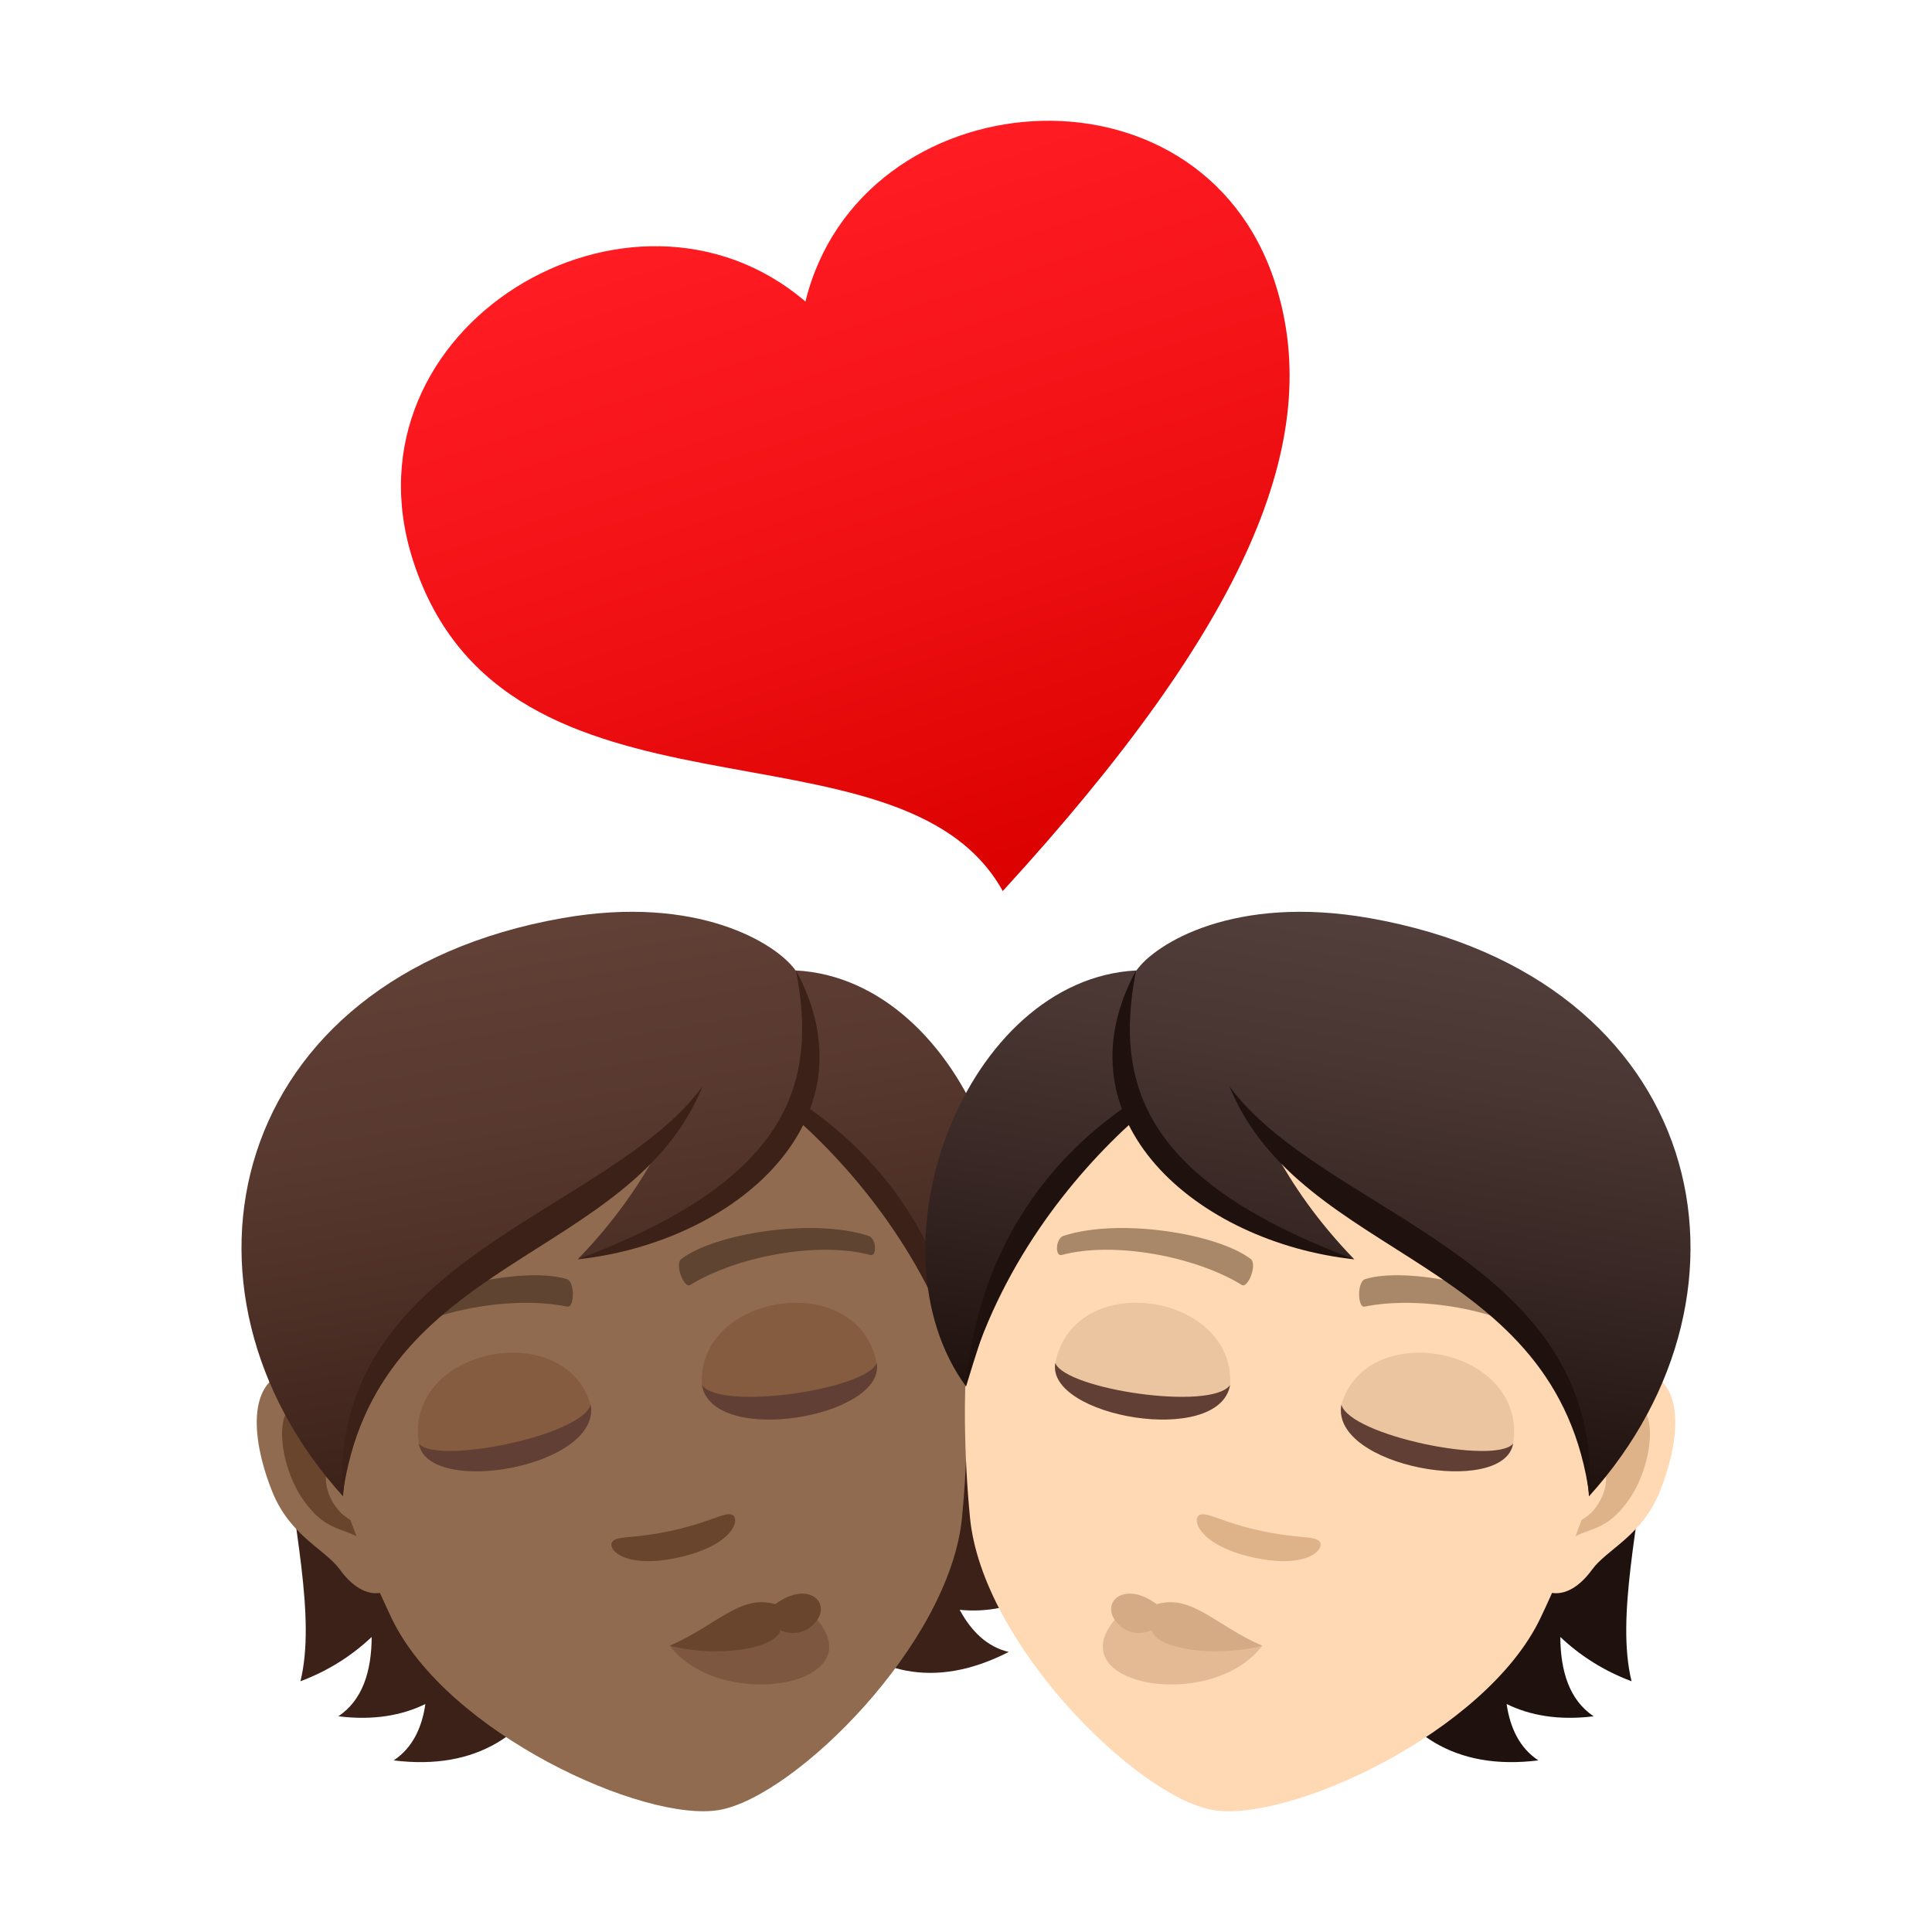 <?xml version="1.0" encoding="utf-8"?>
<!-- Generator: Adobe Illustrator 15.0.0, SVG Export Plug-In . SVG Version: 6.00 Build 0)  -->
<!DOCTYPE svg PUBLIC "-//W3C//DTD SVG 1.1//EN" "http://www.w3.org/Graphics/SVG/1.1/DTD/svg11.dtd">
<svg version="1.1" id="Layer_1" xmlns:x="http://ns.adobe.com/Extensibility/1.0/" xmlns:i="http://ns.adobe.com/AdobeIllustrator/10.0/" xmlns:graph="http://ns.adobe.com/Graphs/1.0/"
	 xmlns="http://www.w3.org/2000/svg" xmlns:xlink="http://www.w3.org/1999/xlink" xmlns:a="http://ns.adobe.com/AdobeSVGViewerExtensions/3.0/"
	 x="0px" y="0px" width="64px" height="64px" viewBox="0 0 64 64" enable-background="new 0 0 64 64" xml:space="preserve">
<linearGradient id="SVGID_1_" gradientUnits="userSpaceOnUse" x1="-22.402" y1="-518.68" x2="-22.402" y2="-527.445" gradientTransform="matrix(-2.766 0.889 0.847 2.635 410.434 1416.087)">
	<stop  offset="0" style="stop-color:#DB0100"/>
	<stop  offset="0.584" style="stop-color:#F31317"/>
	<stop  offset="1" style="stop-color:#FF1C23"/>
	<a:midPointStop  offset="0" style="stop-color:#DB0100"/>
	<a:midPointStop  offset="0.424" style="stop-color:#DB0100"/>
	<a:midPointStop  offset="1" style="stop-color:#FF1C23"/>
</linearGradient>
<path fill="url(#SVGID_1_)" d="M26.681,9.989c1.811-7.38,13.073-8.346,15.561-0.609c1.669,5.19-0.961,11.332-9.024,20.137
	c-3.407-6.134-16.494-1.49-19.536-10.952C11.191,10.829,20.909,5.049,26.681,9.989z"/>
<path fill="#3B2118" d="M12.312,54.227c-0.643,0.607-1.414,1.111-2.359,1.467c1.036-4.258-3.04-12.09,1.244-19.127
	c7.594-1.105,12.946,23.143,1.844,21.748c0.618-0.408,0.936-1.074,1.05-1.867c-0.771,0.377-1.718,0.551-2.884,0.406
	C12.018,56.318,12.308,55.344,12.312,54.227z"/>
<path fill="#3B2118" d="M28.219,33.564c6.432,5.148,4.771,13.99,7.202,17.639c-1.008-0.012-1.909-0.221-2.719-0.572
	c0.383,1.049,0.991,1.865,1.936,2.092c-1.044,0.533-1.994,0.693-2.847,0.604c0.38,0.705,0.902,1.225,1.624,1.396
	C23.459,59.828,20.703,35.123,28.219,33.564z"/>
<path id="Path_4092_" fill="#916B50" d="M9.9,45.377c1.742-0.094,3.98,5.402,3.176,7.1c-0.113,0.236-0.936,0.727-1.821-0.488
	c-0.49-0.672-1.641-1.104-2.232-2.566C8.268,47.547,8.165,45.471,9.9,45.377z"/>
<path id="Path_4091_" fill="#69452D" d="M10.14,46.465c0.469,0.063,1.075,0.654,1.537,1.734c-1.614-0.061-0.77,2.463,0.592,2.273
	c0.034,0.264,0.063,0.535,0.081,0.822c-0.818-0.832-1.413-0.334-2.317-1.627C9.218,48.502,8.977,46.313,10.14,46.465z"/>
<path fill="#916B50" d="M18.983,32.451c7.392-1.303,12.014,4.088,12.934,11.906c0.183,1.574,0.147,3.895-0.049,5.912
	c-0.402,4.191-5.544,9.25-8.035,9.688c-2.49,0.439-9.05-2.555-10.862-6.355c-0.874-1.83-1.702-3.998-2.069-5.537
	C9.093,40.402,11.591,33.754,18.983,32.451z"/>
<path id="Path_4090_" fill="#5E4431" d="M12.697,43.768c1.533-1.193,4.761-1.807,6.076-1.396c0.279,0.076,0.258,0.953,0.026,0.912
	c-1.798-0.369-4.509,0.094-5.949,1.107C12.656,44.523,12.464,43.938,12.697,43.768z"/>
<path id="Path_4089_" fill="#5E4431" d="M28.76,40.936c-1.849-0.598-5.089-0.07-6.186,0.766c-0.236,0.166,0.083,0.984,0.286,0.865
	c1.563-0.961,4.268-1.453,5.971-0.994C29.058,41.631,29.038,41.014,28.76,40.936z"/>
<path id="Path_4088_" fill="#69452D" d="M20.295,51.057c0.174-0.191,0.716-0.076,1.992-0.359c1.277-0.285,1.717-0.619,1.962-0.52
	c0.288,0.121,0.067,1.006-1.761,1.414C20.656,51.998,20.082,51.289,20.295,51.057z"/>
<path fill="#7D573F" d="M26.95,53.518c2.169,2.303-3.072,3.248-4.763,0.998L26.95,53.518z"/>
<path fill="#69452D" d="M25.681,53.141c-1.153-0.342-1.938,0.699-3.493,1.375c1.509,0.393,3.486,0.133,3.665-0.512
	c0,0,0.646,0.322,1.151-0.256C27.57,53.105,26.785,52.326,25.681,53.141z"/>
<path fill="#855C40" d="M13.875,47.824c0.312,1.775,6.054,0.764,5.689-1.293C18.712,43.615,13.385,44.639,13.875,47.824z"/>
<path fill="#613F34" d="M13.876,47.824c0.312,1.775,6.054,0.764,5.69-1.293C19.271,47.561,14.477,48.531,13.876,47.824z"/>
<path fill="#855C40" d="M29.041,45.15c0.314,1.777-5.425,2.789-5.789,0.732C23.058,42.85,28.412,41.988,29.041,45.15z"/>
<path fill="#613F34" d="M29.041,45.15c0.314,1.777-5.425,2.789-5.789,0.732C23.881,46.75,28.718,46.021,29.041,45.15z"/>
<linearGradient id="SVGID_2_" gradientUnits="userSpaceOnUse" x1="970.887" y1="-59.252" x2="970.887" y2="-76.855" gradientTransform="matrix(-0.985 0.174 0.174 0.985 988.204 -62.464)">
	<stop  offset="0" style="stop-color:#3B2118"/>
	<stop  offset="0.095" style="stop-color:#40251C"/>
	<stop  offset="0.655" style="stop-color:#58392F"/>
	<stop  offset="1" style="stop-color:#614036"/>
	<a:midPointStop  offset="0" style="stop-color:#3B2118"/>
	<a:midPointStop  offset="0.4" style="stop-color:#3B2118"/>
	<a:midPointStop  offset="1" style="stop-color:#614036"/>
</linearGradient>
<path fill="url(#SVGID_2_)" d="M18.624,30.415c4.497-0.793,7.104,0.847,7.73,1.732c5.657,0.285,9.021,9.152,5.644,13.783
	c-1.241-4.08-2.2-6.674-5.47-9.008c-1.235,2.451-4.379,4.262-7.388,4.793c1.241-1.285,2.034-2.471,2.629-3.551
	c-4.615,3.191-9.979,5.658-10.406,11.404C5.175,42.727,7.487,32.377,18.624,30.415z"/>
<path fill="#3B2118" d="M26.367,32.146c0.745,3.829-0.299,6.977-7.23,9.571C24.335,41.157,29.059,37.124,26.367,32.146z"/>
<path fill="#3B2118" d="M26.695,36.641c2.195,1.515,4.857,4.339,5.319,9.287c-1.083-3.967-3.52-6.959-5.576-8.814
	C26.533,36.963,26.619,36.807,26.695,36.641z"/>
<path fill="#3B2118" d="M23.272,35.99c-3.125,4.248-12.397,5.643-11.928,13.582C12.418,41.581,20.883,41.838,23.272,35.99z"/>
<path fill="#1E110E" d="M51.688,54.227c0.643,0.607,1.414,1.111,2.359,1.467c-1.036-4.258,3.04-12.09-1.244-19.127
	c-7.594-1.105-12.946,23.143-1.844,21.748c-0.618-0.408-0.936-1.074-1.05-1.867c0.771,0.377,1.718,0.551,2.884,0.406
	C51.982,56.318,51.692,55.344,51.688,54.227z"/>
<path id="Path_4042_" fill="#FFD8B4" d="M54.1,45.377c-1.742-0.094-3.98,5.402-3.176,7.1c0.113,0.236,0.936,0.727,1.821-0.488
	c0.49-0.672,1.641-1.104,2.232-2.566C55.732,47.547,55.835,45.471,54.1,45.377z"/>
<path id="Path_4041_" fill="#DEB38A" d="M53.86,46.465c-0.469,0.063-1.075,0.654-1.537,1.734c1.614-0.061,0.77,2.463-0.592,2.273
	c-0.034,0.264-0.063,0.535-0.081,0.822c0.818-0.832,1.413-0.334,2.317-1.627C54.782,48.502,55.023,46.313,53.86,46.465z"/>
<path fill="#FFD8B4" d="M45.017,32.451c-7.392-1.303-12.014,4.088-12.934,11.906c-0.183,1.574-0.147,3.895,0.049,5.912
	c0.402,4.191,5.544,9.25,8.035,9.688c2.49,0.439,9.05-2.555,10.862-6.355c0.874-1.83,1.702-3.998,2.069-5.537
	C54.907,40.402,52.409,33.754,45.017,32.451z"/>
<path id="Path_4040_" fill="#A88868" d="M51.303,43.768c-1.533-1.193-4.761-1.807-6.076-1.396c-0.279,0.076-0.258,0.953-0.026,0.912
	c1.798-0.369,4.509,0.094,5.949,1.107C51.344,44.523,51.536,43.938,51.303,43.768z"/>
<path id="Path_4039_" fill="#A88868" d="M35.24,40.936c1.849-0.598,5.089-0.07,6.186,0.766c0.236,0.166-0.083,0.984-0.286,0.865
	c-1.563-0.961-4.268-1.453-5.971-0.994C34.942,41.631,34.962,41.014,35.24,40.936z"/>
<path id="Path_4038_" fill="#DEB38A" d="M43.705,51.057c-0.174-0.191-0.716-0.076-1.992-0.359c-1.277-0.285-1.717-0.619-1.962-0.52
	c-0.288,0.121-0.067,1.006,1.761,1.414C43.344,51.998,43.918,51.289,43.705,51.057z"/>
<path fill="#E3BA94" d="M37.05,53.518c-2.169,2.303,3.072,3.248,4.763,0.998L37.05,53.518z"/>
<path fill="#D4AB84" d="M38.319,53.141c1.153-0.342,1.938,0.699,3.493,1.375c-1.509,0.393-3.486,0.133-3.665-0.512
	c0,0-0.646,0.322-1.151-0.256C36.43,53.105,37.215,52.326,38.319,53.141z"/>
<path fill="#EBC4A0" d="M50.125,47.824c-0.312,1.775-6.054,0.764-5.689-1.293C45.288,43.615,50.615,44.639,50.125,47.824z"/>
<path fill="#613F34" d="M50.124,47.824c-0.312,1.775-6.054,0.764-5.69-1.293C44.729,47.561,49.523,48.531,50.124,47.824z"/>
<path fill="#EBC4A0" d="M34.959,45.15c-0.314,1.777,5.425,2.789,5.789,0.732C40.942,42.85,35.588,41.988,34.959,45.15z"/>
<path fill="#613F34" d="M34.959,45.15c-0.314,1.777,5.425,2.789,5.789,0.732C40.119,46.75,35.282,46.021,34.959,45.15z"/>
<linearGradient id="SVGID_3_" gradientUnits="userSpaceOnUse" x1="105.407" y1="93.314" x2="105.407" y2="75.712" gradientTransform="matrix(0.985 0.174 -0.174 0.985 -45.396 -62.464)">
	<stop  offset="0" style="stop-color:#1E110E"/>
	<stop  offset="0.282" style="stop-color:#31211E"/>
	<stop  offset="0.727" style="stop-color:#493632"/>
	<stop  offset="1" style="stop-color:#523E3A"/>
	<a:midPointStop  offset="0" style="stop-color:#1E110E"/>
	<a:midPointStop  offset="0.4" style="stop-color:#1E110E"/>
	<a:midPointStop  offset="1" style="stop-color:#523E3A"/>
</linearGradient>
<path fill="url(#SVGID_3_)" d="M45.376,30.415c-4.497-0.793-7.104,0.847-7.73,1.732c-5.657,0.285-9.021,9.152-5.644,13.783
	c1.241-4.08,2.2-6.674,5.47-9.008c1.235,2.451,4.379,4.262,7.388,4.793c-1.241-1.285-2.034-2.471-2.629-3.551
	c4.615,3.191,9.979,5.658,10.406,11.404C58.825,42.727,56.513,32.377,45.376,30.415z"/>
<path fill="#1E110E" d="M37.633,32.146c-0.745,3.829,0.299,6.977,7.23,9.571C39.665,41.157,34.941,37.124,37.633,32.146z"/>
<path fill="#1E110E" d="M37.305,36.641c-2.195,1.515-4.857,4.339-5.319,9.287c1.083-3.967,3.52-6.959,5.576-8.814
	C37.467,36.963,37.381,36.807,37.305,36.641z"/>
<path fill="#1E110E" d="M40.728,35.99c3.125,4.248,12.397,5.643,11.928,13.582C51.582,41.581,43.117,41.838,40.728,35.99z"/>
</svg>
